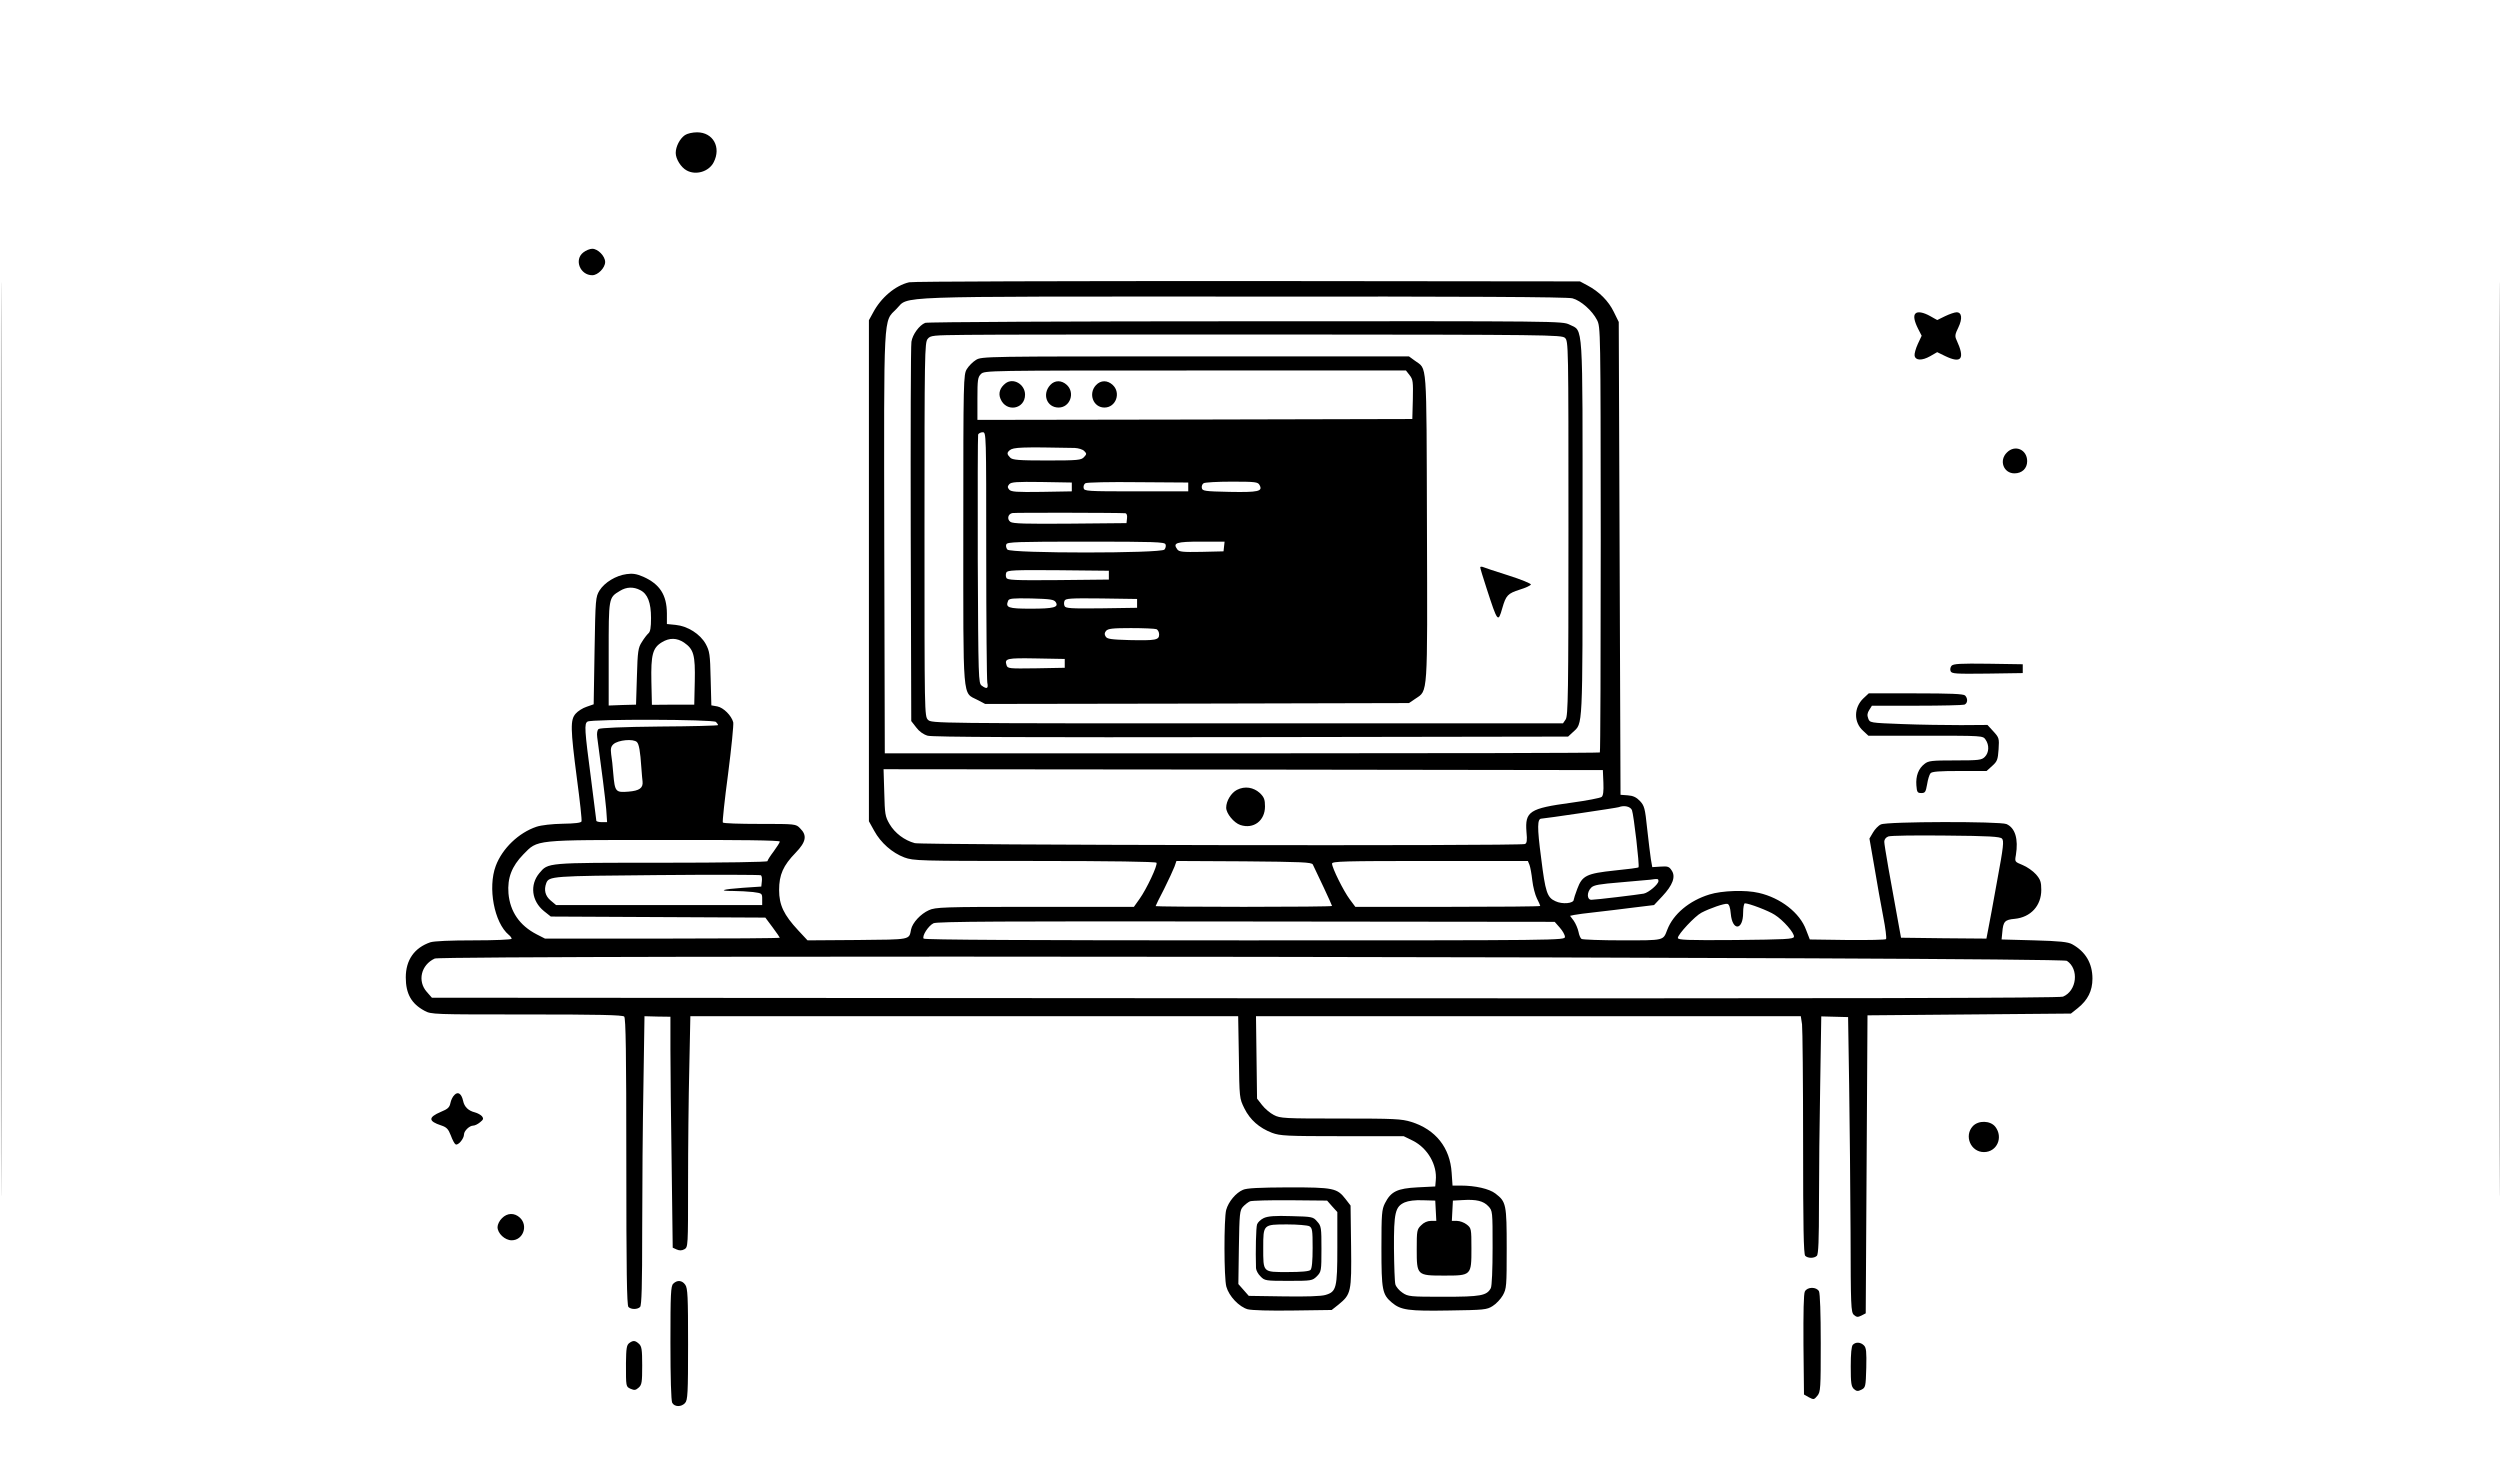 <?xml version="1.0" standalone="no"?>
<!DOCTYPE svg PUBLIC "-//W3C//DTD SVG 20010904//EN"
 "http://www.w3.org/TR/2001/REC-SVG-20010904/DTD/svg10.dtd">
<svg version="1.0" xmlns="http://www.w3.org/2000/svg"
 width="1417pt" height="838pt" viewBox="0 0 1417 838"
 preserveAspectRatio="xMidYMid meet">
<g transform="translate(0,838) scale(0.1,-0.1)"
fill="#000000" stroke="none">
<path d="M5 4190 c0 -2307 1 -3251 2 -2097 2 1153 2 3041 0 4195 -1 1153 -2
209 -2 -2098z"/>
<path d="M14165 4190 c0 -2307 1 -3251 2 -2097 2 1153 2 3041 0 4195 -1 1153
-2 209 -2 -2098z"/>
<path d="M3882 7614 c-29 -20 -52 -65 -52 -101 0 -34 30 -82 62 -99 52 -29
126 -7 153 46 44 85 -3 170 -94 170 -26 0 -56 -7 -69 -16z"/>
<path d="M3306 6949 c-53 -41 -18 -129 51 -129 32 0 73 42 73 75 0 33 -41 75
-73 75 -13 0 -36 -9 -51 -21z"/>
<path d="M5153 6780 c-78 -18 -160 -87 -205 -173 l-23 -42 0 -1420 0 -1420 30
-54 c37 -68 102 -125 171 -151 53 -19 75 -20 739 -20 433 0 686 -4 690 -10 8
-13 -56 -149 -96 -205 l-32 -45 -561 0 c-523 0 -564 -2 -601 -19 -47 -21 -93
-71 -101 -109 -12 -60 3 -57 -304 -60 l-283 -2 -53 57 c-81 87 -108 143 -108
228 0 87 23 139 94 212 59 61 66 98 25 138 -24 25 -25 25 -229 25 -113 0 -207
3 -209 8 -3 4 10 128 30 277 19 148 32 279 29 291 -10 38 -55 83 -90 90 l-34
6 -4 151 c-3 139 -6 156 -28 197 -32 57 -102 101 -170 108 l-50 5 0 61 c-1
104 -40 165 -134 207 -37 16 -60 20 -94 15 -61 -8 -125 -47 -154 -93 -22 -37
-23 -45 -28 -341 l-5 -304 -40 -14 c-22 -7 -50 -25 -62 -39 -31 -35 -30 -83 7
-368 17 -127 29 -236 26 -243 -3 -8 -39 -12 -106 -13 -60 -1 -122 -8 -149 -17
-101 -34 -194 -123 -231 -222 -46 -123 -9 -322 74 -391 9 -7 16 -17 16 -22 0
-5 -96 -9 -214 -9 -133 0 -226 -4 -247 -11 -90 -31 -139 -100 -139 -199 0 -93
32 -149 106 -189 38 -21 50 -21 579 -21 408 0 544 -3 553 -12 9 -9 12 -206 12
-823 0 -617 3 -814 12 -823 15 -15 51 -15 66 0 9 9 12 120 12 438 0 235 3 603
7 818 l6 392 74 -2 73 -1 0 -187 c0 -103 3 -397 7 -654 l6 -468 22 -10 c16 -7
29 -7 44 1 21 12 21 15 21 374 0 199 3 494 7 655 l6 292 1553 0 1552 0 4 -232
c3 -232 3 -233 31 -290 32 -65 84 -111 157 -139 46 -17 81 -19 398 -19 l348 0
53 -26 c83 -42 138 -137 129 -225 l-3 -34 -100 -5 c-115 -6 -151 -23 -185 -90
-18 -36 -20 -60 -20 -255 0 -238 5 -262 59 -308 51 -43 94 -49 325 -45 197 3
213 4 246 25 20 12 46 40 58 61 21 38 22 51 22 266 0 251 -3 264 -64 311 -35
27 -114 45 -197 45 l-46 0 -5 73 c-9 142 -91 245 -229 288 -55 17 -95 19 -400
19 -320 0 -342 1 -379 20 -21 11 -51 36 -67 57 l-28 36 -3 234 -3 233 1544 0
1544 0 7 -46 c3 -26 6 -329 6 -673 0 -474 3 -630 12 -639 15 -15 51 -15 66 0
9 9 12 90 12 303 0 159 3 462 7 672 l6 382 76 -2 76 -2 6 -385 c3 -212 7 -588
8 -836 1 -418 2 -452 19 -467 15 -13 22 -14 42 -4 l25 13 5 844 5 845 577 5
576 5 39 31 c57 46 83 98 83 167 0 87 -39 153 -115 195 -24 13 -69 18 -215 22
l-185 5 4 40 c5 62 14 72 71 77 90 9 150 74 150 164 0 45 -5 59 -30 88 -17 19
-51 43 -76 53 -44 18 -45 18 -38 56 15 92 -4 154 -53 176 -36 16 -680 15 -712
-2 -14 -6 -34 -27 -45 -46 l-20 -34 28 -161 c15 -89 37 -215 50 -281 13 -66
20 -123 16 -128 -3 -4 -102 -6 -219 -5 l-213 3 -21 54 c-35 97 -145 182 -268
210 -75 18 -210 13 -280 -9 -114 -35 -205 -111 -239 -200 -24 -62 -14 -60
-254 -60 -121 0 -226 4 -232 8 -6 4 -14 22 -17 40 -4 19 -16 47 -27 63 l-21
28 23 5 c13 3 68 10 123 16 55 6 152 18 215 26 l115 14 47 50 c59 63 77 111
53 146 -14 22 -22 25 -63 22 l-47 -3 -8 45 c-4 25 -13 103 -21 173 -12 117
-16 130 -41 157 -20 21 -39 30 -69 32 l-41 3 -5 1340 -5 1340 -28 57 c-30 62
-83 115 -149 150 l-43 23 -1885 2 c-1037 0 -1899 -2 -1917 -7z m3760 -91 c48
-13 112 -70 139 -123 20 -40 20 -51 21 -1243 0 -662 -2 -1206 -5 -1208 -2 -3
-915 -5 -2029 -5 l-2024 0 -3 1187 c-2 1333 -6 1256 69 1332 75 75 -73 70
1964 70 1261 1 1842 -2 1868 -10z m-5284 -1654 c42 -21 61 -71 61 -158 0 -54
-4 -78 -15 -87 -8 -7 -25 -29 -37 -49 -21 -32 -24 -52 -28 -195 l-5 -160 -77
-2 -78 -3 0 292 c0 322 -1 319 64 358 37 23 77 24 115 4z m248 -297 c55 -38
64 -70 61 -220 l-3 -132 -120 0 -120 -1 -3 132 c-3 152 7 191 60 223 43 26 84
25 125 -2z m181 -450 c7 -7 12 -15 12 -18 0 -3 -150 -7 -332 -8 -209 -2 -338
-8 -345 -14 -8 -6 -11 -24 -8 -47 23 -167 46 -348 51 -408 l5 -73 -30 0 c-17
0 -31 4 -31 8 0 4 -14 111 -30 237 -37 281 -39 313 -20 325 23 15 713 13 728
-2z m-448 -114 c12 -12 19 -53 25 -143 3 -40 6 -76 7 -80 4 -37 -17 -53 -80
-58 -73 -6 -77 -1 -86 102 -3 39 -8 88 -12 110 -4 32 -1 44 13 57 27 24 113
32 133 12z m5478 -230 c2 -49 -1 -74 -10 -81 -7 -6 -85 -21 -173 -33 -236 -32
-262 -49 -253 -165 5 -50 2 -65 -9 -69 -29 -12 -3416 -6 -3458 5 -59 16 -113
57 -143 108 -25 43 -27 56 -30 179 l-4 132 2039 -2 2038 -3 3 -71z m162 -156
c10 -27 44 -317 37 -324 -2 -3 -63 -11 -135 -18 -160 -17 -184 -29 -212 -104
-11 -29 -20 -57 -20 -61 0 -22 -65 -28 -104 -9 -47 21 -57 51 -81 246 -23 174
-22 222 2 222 15 0 429 61 438 65 31 12 66 4 75 -17z m2097 -161 c12 -12 9
-45 -27 -238 -22 -123 -45 -248 -51 -277 l-10 -52 -242 2 -242 3 -11 60 c-49
265 -84 465 -84 484 0 13 9 25 23 30 12 5 159 7 326 5 245 -2 307 -6 318 -17z
m-6927 -17 c0 -5 -16 -30 -35 -56 -19 -25 -35 -50 -35 -55 0 -5 -240 -9 -600
-9 -657 0 -642 1 -693 -59 -55 -66 -44 -158 26 -215 l39 -31 608 -3 608 -3 41
-55 c22 -30 41 -57 41 -59 0 -3 -299 -5 -665 -5 l-666 0 -47 24 c-97 50 -151
129 -160 232 -7 88 19 154 84 221 84 85 53 82 802 82 425 1 652 -2 652 -9z
m3021 -130 c21 -42 109 -230 109 -235 0 -3 -225 -5 -500 -5 -275 0 -500 2
-500 4 0 2 21 46 48 97 26 52 52 109 59 127 l11 32 383 -2 c327 -3 383 -5 390
-18z m1228 -2 c5 -13 12 -52 16 -88 4 -36 16 -82 26 -102 11 -21 19 -40 19
-43 0 -3 -236 -5 -524 -5 l-524 0 -32 43 c-35 47 -100 178 -100 202 0 13 64
15 555 15 l555 0 9 -22z m-4351 -94 l-3 -29 -104 -7 c-115 -8 -147 -18 -55
-18 32 0 83 -3 112 -6 51 -7 52 -7 52 -40 l0 -34 -584 0 -584 0 -31 26 c-31
26 -39 60 -25 98 15 40 31 41 629 46 319 3 584 2 588 -1 5 -4 7 -19 5 -35z
m5082 2 c0 -18 -55 -65 -83 -71 -32 -6 -273 -35 -297 -35 -26 0 -27 43 -1 69
15 15 46 20 167 30 82 7 158 14 169 15 41 6 45 6 45 -8z m410 -185 c9 -100 70
-95 70 5 0 31 5 54 10 54 23 0 134 -42 169 -65 48 -30 113 -104 109 -125 -3
-13 -46 -15 -331 -18 -278 -2 -327 0 -327 12 0 20 97 124 134 143 48 25 129
53 146 50 10 -1 17 -19 20 -56z m-969 -79 c16 -18 29 -41 29 -52 0 -20 -11
-20 -1814 -20 -1232 0 -1817 3 -1821 10 -10 15 27 73 56 87 19 10 396 12 1772
10 l1749 -2 29 -33z m2874 -188 c70 -46 57 -170 -22 -203 -21 -8 -1192 -11
-4636 -9 l-4609 3 -29 33 c-54 61 -33 153 45 189 47 21 9217 9 9251 -13z
m-3577 -1416 l3 -58 -31 0 c-19 0 -40 -9 -55 -25 -24 -23 -25 -31 -25 -135 0
-149 1 -150 155 -150 155 0 155 0 155 154 0 112 -1 115 -26 135 -15 12 -40 21
-56 21 l-29 0 3 58 3 57 55 3 c78 5 118 -5 146 -35 24 -26 24 -28 24 -235 0
-124 -4 -217 -10 -229 -23 -43 -57 -49 -268 -49 -190 0 -201 1 -233 23 -18 12
-36 33 -40 47 -4 14 -7 105 -8 203 -1 204 7 238 61 262 21 9 59 14 103 12 l70
-2 3 -57z"/>
<path d="M5244 6550 c-33 -13 -72 -66 -78 -107 -4 -21 -5 -513 -4 -1094 l3
-1056 28 -36 c17 -23 41 -40 65 -47 26 -8 572 -10 1834 -8 l1796 3 27 25 c57
53 55 1 55 1149 0 1196 5 1122 -74 1161 -42 20 -49 20 -1837 19 -987 0 -1803
-4 -1815 -9z m3626 -85 c20 -18 20 -36 20 -1079 0 -945 -2 -1064 -16 -1084
l-15 -22 -1790 0 c-1776 0 -1789 0 -1809 20 -20 20 -20 33 -20 1079 0 994 1
1060 18 1080 16 20 27 21 222 23 113 2 917 2 1788 2 1504 -1 1584 -2 1602 -19z"/>
<path d="M5532 6340 c-18 -11 -41 -34 -52 -52 -19 -32 -20 -53 -20 -908 0
-991 -6 -922 80 -967 l44 -23 1201 2 1201 3 37 25 c71 48 68 4 65 975 -3 964
2 888 -69 941 l-33 24 -1210 0 c-1191 0 -1212 0 -1244 -20z m2458 -87 c19 -24
20 -37 18 -137 l-3 -111 -1232 -3 -1233 -2 0 120 c0 107 2 122 20 140 20 20
33 20 1214 20 l1195 0 21 -27z m-2400 -1017 c0 -381 3 -708 6 -725 7 -34 -2
-39 -32 -17 -18 14 -19 35 -22 712 -1 384 0 704 2 711 3 7 15 13 26 13 20 0
20 -3 20 -694z m502 605 c20 -1 44 -8 53 -17 15 -15 15 -18 -1 -35 -16 -17
-34 -19 -210 -19 -162 0 -195 3 -208 16 -19 19 -20 28 -3 42 20 17 65 19 369
13z m-17 -221 l0 -25 -171 -3 c-143 -2 -173 0 -184 13 -10 12 -10 18 0 30 11
13 41 15 184 13 l171 -3 0 -25z m660 0 l0 -25 -295 0 c-281 0 -295 1 -298 19
-2 10 2 22 10 27 7 5 141 8 298 6 l285 -2 0 -25z m404 11 c20 -36 -6 -42 -170
-39 -141 3 -154 5 -157 22 -2 10 2 22 10 27 7 5 79 9 160 9 134 0 148 -2 157
-19z m-761 -160 c8 -1 12 -11 10 -28 l-3 -28 -320 -3 c-252 -2 -324 0 -338 10
-21 15 -14 45 11 50 13 3 604 2 640 -1z m228 -176 c4 -8 1 -22 -6 -30 -19 -22
-871 -22 -890 0 -7 8 -10 22 -6 30 5 13 62 15 451 15 389 0 446 -2 451 -15z
m332 -12 l-3 -28 -125 -3 c-106 -2 -127 0 -137 14 -27 37 -8 44 134 44 l134 0
-3 -27z m-653 -163 l0 -25 -288 -3 c-249 -2 -288 0 -293 13 -4 8 -4 22 0 30 5
13 44 15 293 13 l288 -3 0 -25z m-301 -153 c18 -29 -10 -37 -142 -37 -128 0
-144 6 -128 45 5 13 26 15 132 13 109 -3 128 -6 138 -21z m461 -7 l0 -25 -203
-3 c-174 -2 -203 0 -208 13 -4 8 -4 22 0 30 5 13 34 15 208 13 l203 -3 0 -25z
m109 -146 c9 -3 16 -17 16 -30 0 -32 -19 -35 -169 -32 -103 3 -126 6 -134 20
-8 12 -7 21 2 32 11 13 37 16 141 16 71 0 135 -3 144 -6z m-519 -194 l0 -25
-162 -3 c-154 -2 -162 -2 -168 18 -12 38 1 41 168 38 l162 -3 0 -25z"/>
<path d="M5699 6207 c-31 -24 -42 -56 -28 -88 32 -78 139 -59 139 24 0 59 -67
98 -111 64z"/>
<path d="M5953 6198 c-48 -52 -20 -128 47 -128 65 0 95 83 47 128 -30 28 -68
28 -94 0z"/>
<path d="M6212 6197 c-45 -48 -16 -127 48 -127 65 0 95 83 47 128 -30 28 -68
28 -95 -1z"/>
<path d="M8390 5164 c0 -5 16 -58 36 -119 63 -194 65 -196 89 -112 21 73 31
83 99 105 33 10 61 23 63 29 2 5 -56 29 -129 52 -73 23 -139 45 -145 48 -7 2
-13 1 -13 -3z"/>
<path d="M7011 3903 c-33 -17 -61 -63 -61 -101 0 -33 44 -86 80 -98 75 -25
140 24 140 105 0 39 -5 52 -28 75 -37 34 -86 42 -131 19z"/>
<path d="M10857 6603 c-13 -12 -7 -43 14 -85 l21 -41 -22 -47 c-12 -26 -20
-56 -18 -66 5 -28 42 -29 88 -3 l40 23 45 -22 c93 -45 114 -16 65 90 -11 23
-9 33 10 72 24 50 20 86 -10 86 -11 0 -40 -10 -65 -22 l-45 -22 -39 22 c-39
22 -72 28 -84 15z"/>
<path d="M11375 5815 c-46 -45 -19 -118 43 -118 43 0 72 28 72 69 0 66 -69 96
-115 49z"/>
<path d="M11061 4606 c-6 -7 -9 -21 -5 -30 6 -15 28 -16 208 -14 l201 3 0 25
0 25 -196 3 c-158 2 -198 0 -208 -12z"/>
<path d="M10562 4422 c-55 -52 -56 -136 -2 -184 l30 -28 325 0 c323 0 324 0
339 -22 22 -31 20 -74 -4 -98 -18 -18 -33 -20 -169 -20 -132 0 -151 -2 -173
-20 -34 -26 -50 -68 -46 -121 3 -39 6 -44 28 -44 22 0 25 6 33 50 4 27 13 55
19 62 8 10 51 13 164 13 l154 0 32 29 c28 25 32 35 36 94 4 62 3 66 -30 102
l-33 36 -150 -1 c-83 0 -232 2 -333 6 -184 7 -184 7 -193 32 -7 18 -5 31 6 48
l15 24 254 0 c140 0 261 3 270 6 19 7 21 35 4 52 -9 9 -85 12 -279 12 l-267 0
-30 -28z"/>
<path d="M2576 2174 c-10 -9 -20 -30 -23 -46 -5 -25 -15 -34 -54 -50 -73 -31
-72 -53 2 -77 30 -10 40 -20 54 -56 9 -25 21 -48 27 -51 14 -9 48 32 48 56 0
20 31 50 52 50 9 0 26 8 39 19 19 15 21 21 11 34 -7 8 -25 18 -40 22 -37 9
-60 31 -67 65 -9 41 -29 55 -49 34z"/>
<path d="M11182 1997 c-51 -55 -12 -147 63 -147 74 0 111 84 64 144 -28 35
-95 37 -127 3z"/>
<path d="M7045 1636 c-40 -17 -82 -67 -95 -114 -13 -49 -13 -386 1 -435 15
-54 72 -114 121 -128 25 -6 123 -9 258 -7 l218 3 38 30 c72 59 75 71 72 331
l-3 231 -27 35 c-49 64 -68 68 -325 68 -167 -1 -236 -4 -258 -14z m506 -94
l29 -32 0 -201 c0 -230 -5 -251 -68 -269 -23 -7 -110 -10 -235 -8 l-199 3 -29
33 -30 34 3 208 c3 191 5 210 23 230 11 12 29 26 40 31 11 4 114 7 228 6 l209
-2 29 -33z"/>
<path d="M7163 1476 c-17 -8 -34 -24 -38 -36 -6 -18 -9 -148 -6 -248 1 -13 12
-34 26 -47 23 -24 29 -25 158 -25 132 0 135 1 161 26 25 26 26 30 26 155 0
120 -1 130 -24 155 -23 27 -26 28 -147 31 -92 3 -132 0 -156 -11z m258 -46
c17 -10 19 -22 19 -123 0 -75 -4 -117 -12 -125 -8 -8 -51 -12 -130 -12 -142 0
-138 -4 -138 139 0 131 0 131 136 131 58 0 114 -5 125 -10z"/>
<path d="M2845 1475 c-14 -13 -25 -36 -25 -50 0 -36 42 -75 80 -75 65 0 95 83
47 128 -31 29 -72 28 -102 -3z"/>
<path d="M3816 1104 c-14 -13 -16 -58 -16 -335 0 -202 4 -327 10 -340 13 -24
52 -25 73 -1 15 16 17 54 17 333 0 269 -2 318 -16 337 -18 26 -46 28 -68 6z"/>
<path d="M10230 1060 c-7 -12 -9 -118 -8 -302 l3 -282 28 -16 c27 -14 29 -14
48 9 18 22 19 41 19 298 0 170 -4 282 -10 294 -14 26 -66 26 -80 -1z"/>
<path d="M3566 767 c-14 -11 -17 -29 -18 -112 0 -137 -1 -134 27 -147 21 -9
28 -8 45 7 18 16 20 31 20 125 0 91 -3 109 -18 123 -22 20 -33 21 -56 4z"/>
<path d="M10502 758 c-8 -8 -12 -50 -12 -123 0 -95 3 -114 18 -128 15 -13 22
-14 42 -4 24 12 25 17 28 124 2 91 0 114 -13 127 -19 19 -46 21 -63 4z"/>
</g>
</svg>

